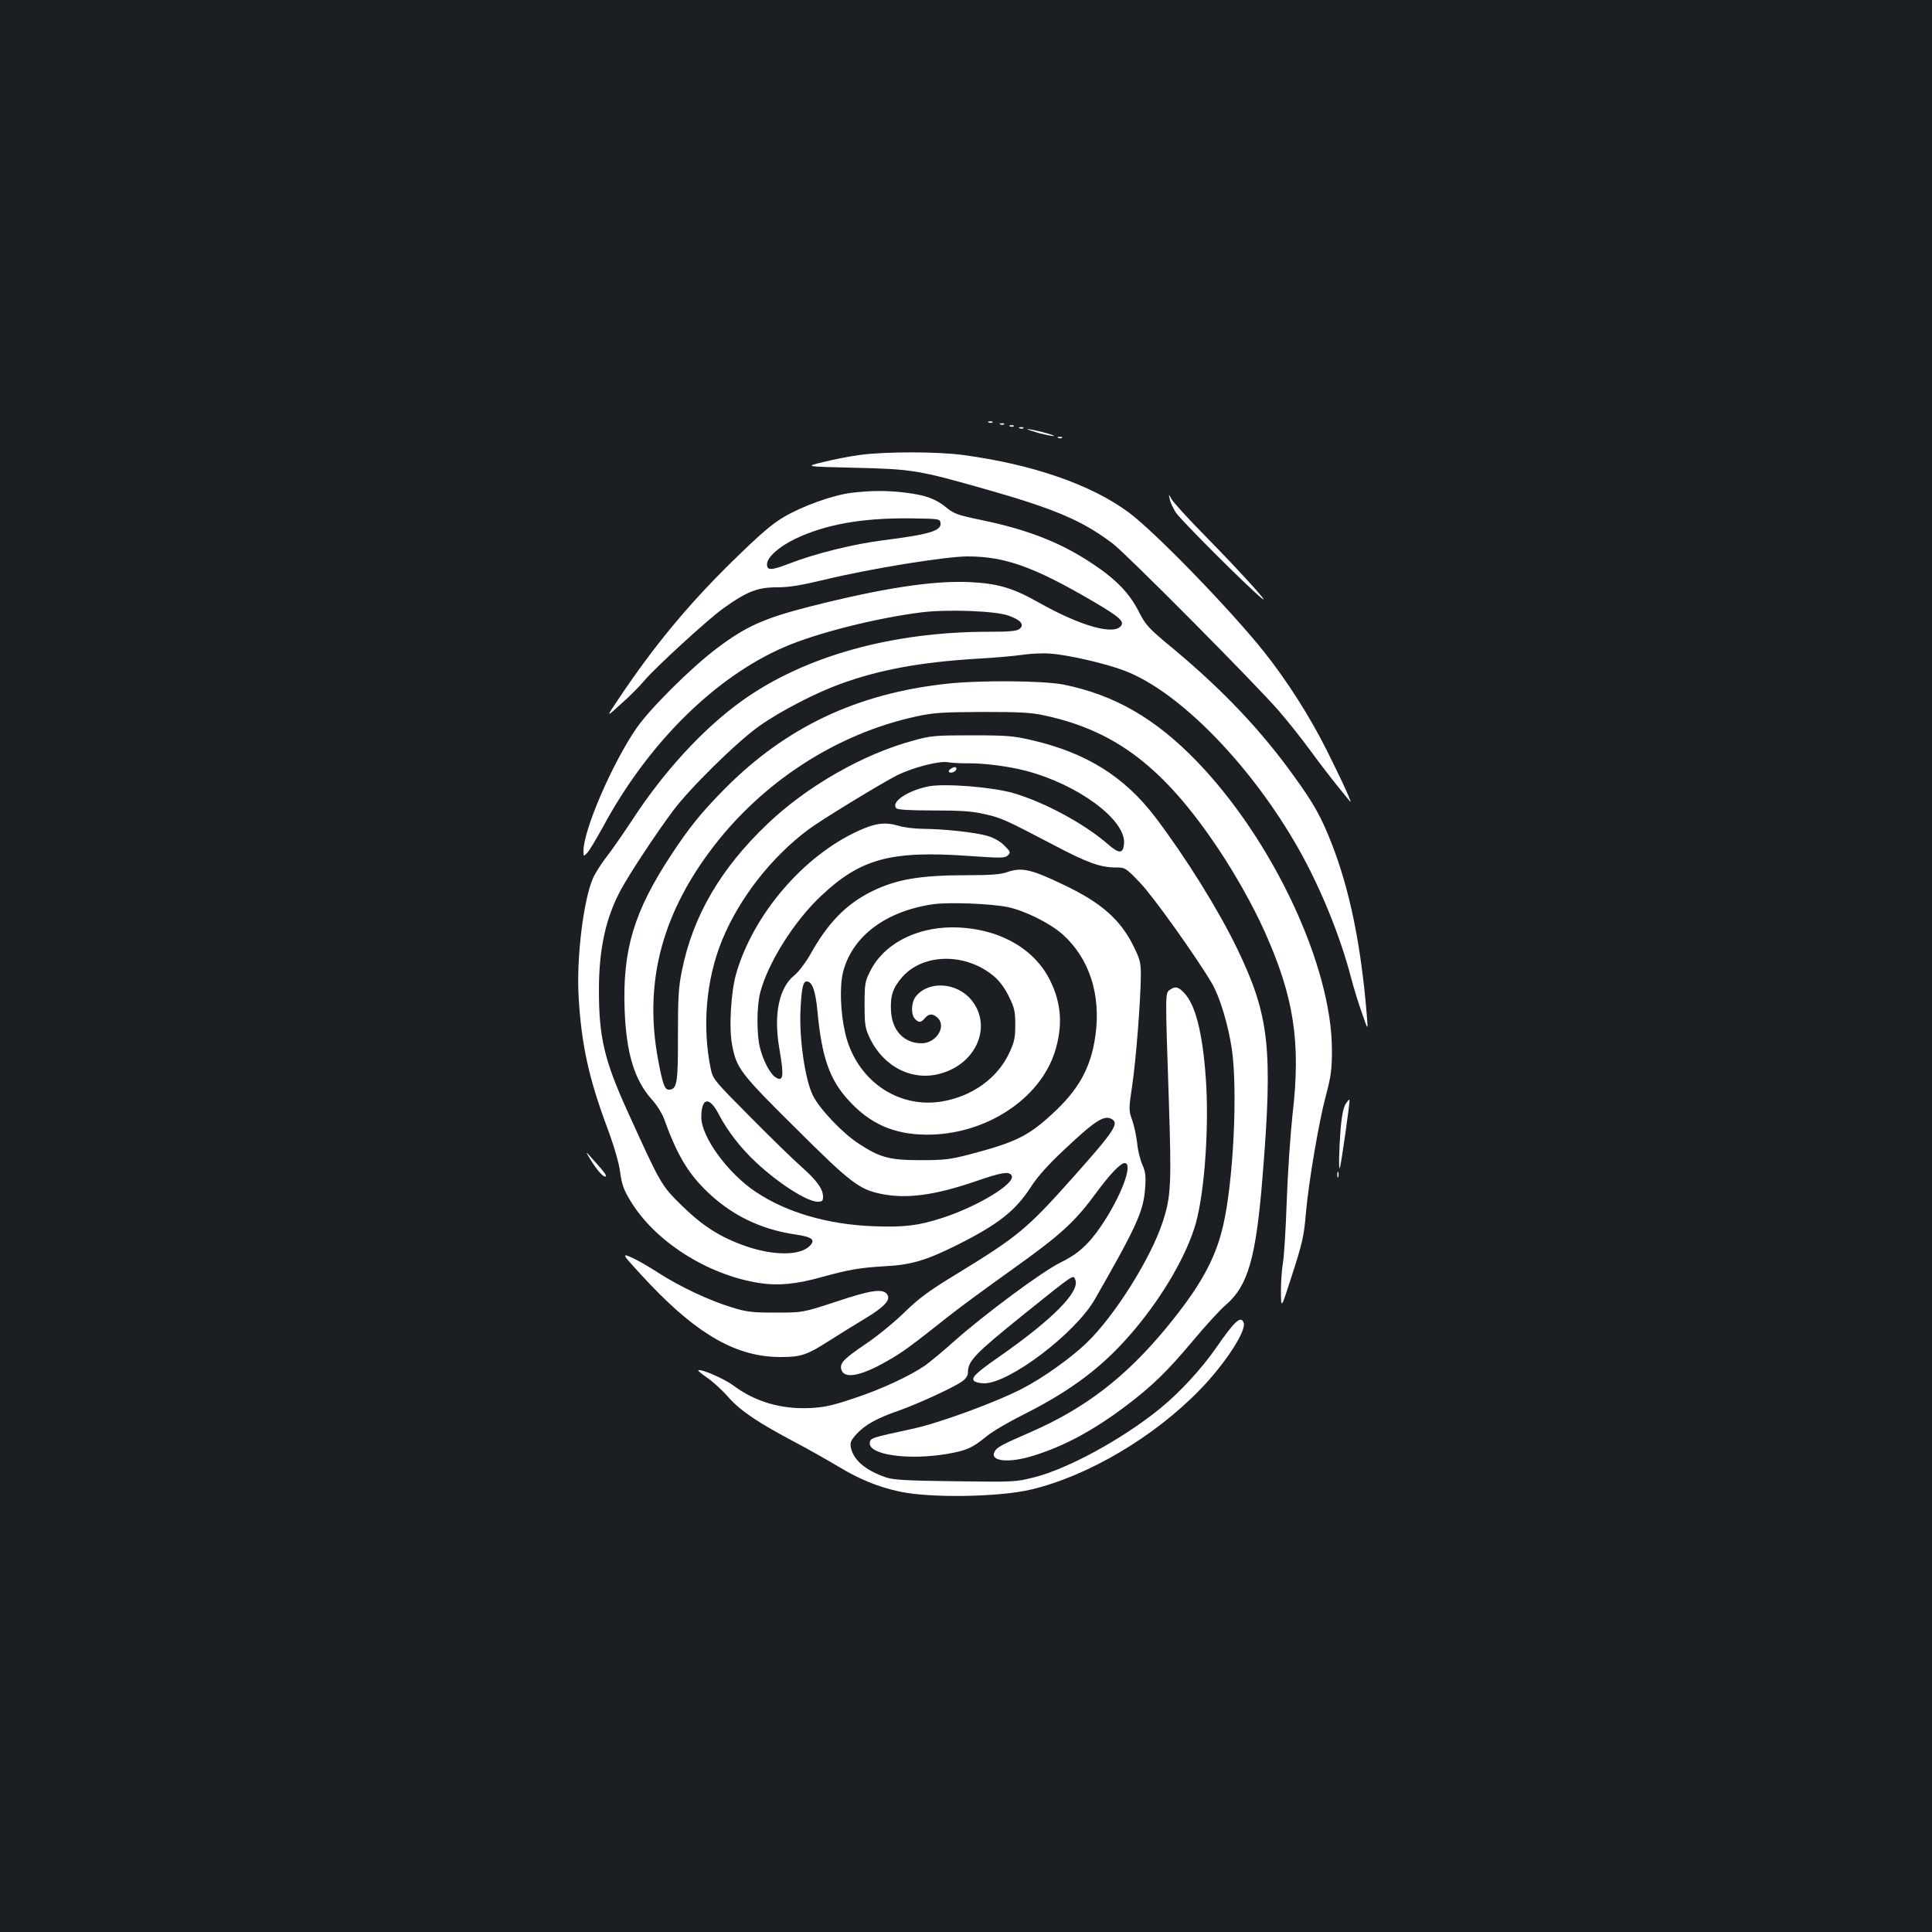 <?xml version="1.0" standalone="no"?>
<!DOCTYPE svg PUBLIC "-//W3C//DTD SVG 20010904//EN"
 "http://www.w3.org/TR/2001/REC-SVG-20010904/DTD/svg10.dtd">
<svg version="1.0" xmlns="http://www.w3.org/2000/svg"
 width="1000pt" height="1000pt" viewBox="0 0 1000 1000"
 preserveAspectRatio="xMidYMid meet">
<rect width="100%" height="100%" fill="#1b1f23"/>
<g transform="translate(0,1000) scale(0.1,-0.1)"
fill="#ffffff" stroke="none">
<path d="M5118 7813 c7 -3 16 -2 19 1 4 3 -2 6 -13 5 -11 0 -14 -3 -6 -6z"/>
<path d="M5178 7803 c7 -3 16 -2 19 1 4 3 -2 6 -13 5 -11 0 -14 -3 -6 -6z"/>
<path d="M5228 7793 c7 -3 16 -2 19 1 4 3 -2 6 -13 5 -11 0 -14 -3 -6 -6z"/>
<path d="M5278 7783 c7 -3 16 -2 19 1 4 3 -2 6 -13 5 -11 0 -14 -3 -6 -6z"/>
<path d="M5375 7759 c39 -10 74 -17 80 -16 11 4 -118 37 -137 36 -7 0 19 -9
57 -20z"/>
<path d="M5478 7733 c7 -3 16 -2 19 1 4 3 -2 6 -13 5 -11 0 -14 -3 -6 -6z"/>
<path d="M4449 7645 c-53 -7 -138 -24 -190 -37 -94 -23 -94 -23 161 -29 303
-7 333 -12 688 -113 357 -102 494 -161 651 -279 70 -53 725 -712 859 -865 40
-46 114 -138 163 -205 49 -67 112 -149 139 -182 27 -33 56 -69 65 -80 22 -30
-27 80 -117 260 -88 176 -206 361 -326 512 -175 219 -565 621 -699 720 -195
145 -500 250 -859 298 -133 18 -404 18 -535 0z"/>
<path d="M4405 7449 c-98 -13 -251 -68 -348 -125 -64 -38 -124 -90 -271 -234
-228 -224 -406 -440 -586 -710 -64 -95 -64 -95 16 -22 44 39 97 92 117 117 58
69 334 322 412 377 120 86 176 108 275 108 65 0 124 10 250 40 230 56 625 120
738 120 193 0 344 -54 647 -231 136 -80 163 -103 149 -126 -33 -54 -210 -5
-434 122 -128 72 -207 95 -350 102 -190 9 -452 -31 -830 -127 -235 -60 -331
-103 -480 -216 -133 -100 -350 -316 -417 -415 -127 -186 -273 -526 -273 -634
0 -29 0 -29 19 -10 11 11 47 72 82 135 233 433 580 776 939 931 168 73 480
151 713 180 137 16 376 7 446 -17 65 -23 86 -48 57 -70 -15 -11 -54 -14 -160
-14 -501 0 -954 -127 -1275 -357 -200 -143 -406 -367 -569 -618 -47 -71 -107
-158 -134 -192 -26 -34 -57 -82 -68 -107 -50 -112 -87 -415 -75 -616 14 -243
52 -420 147 -674 38 -103 62 -186 68 -234 8 -60 18 -90 51 -144 125 -211 399
-387 670 -429 97 -15 190 -6 319 30 145 40 197 49 330 57 136 7 213 30 372
109 214 107 303 177 383 300 35 55 89 115 172 193 160 151 208 182 247 160 40
-22 14 -62 -202 -304 -236 -265 -283 -304 -602 -499 -143 -87 -193 -124 -270
-199 -52 -51 -143 -125 -203 -165 -112 -76 -132 -98 -122 -131 16 -49 101 -33
240 47 77 44 118 74 320 234 50 40 196 147 325 239 255 182 324 246 437 400
67 91 123 150 144 150 47 0 -18 -173 -121 -325 -66 -97 -122 -147 -213 -191
-91 -44 -394 -269 -548 -406 -58 -52 -126 -108 -151 -126 -79 -54 -224 -122
-366 -169 -113 -38 -153 -47 -229 -51 -151 -7 -286 33 -399 118 -46 34 -170
88 -180 77 -2 -2 20 -20 49 -40 29 -20 79 -66 110 -102 62 -69 148 -127 348
-233 63 -33 163 -90 222 -125 102 -62 203 -104 312 -127 158 -35 516 -29 681
10 296 70 639 273 876 518 130 134 241 305 225 346 -15 38 -46 9 -145 -134
-76 -108 -185 -227 -287 -310 -191 -156 -474 -311 -650 -356 -99 -25 -104 -25
-410 -21 -256 3 -319 7 -359 20 -106 36 -169 90 -182 155 -5 24 0 37 29 69 44
48 106 83 223 123 100 36 279 118 324 150 20 14 30 30 30 46 0 60 35 96 288
300 269 216 257 208 268 179 24 -61 -119 -205 -391 -395 -122 -85 -148 -110
-134 -127 6 -7 30 -13 53 -13 131 0 472 259 573 435 217 379 252 456 260 575
5 62 2 85 -14 121 -11 25 -24 76 -27 112 -4 37 -16 91 -26 120 -18 50 -18 56
0 177 20 132 44 444 45 571 0 67 -4 83 -38 152 -68 138 -169 226 -361 317
-173 83 -218 92 -296 65 -31 -11 -85 -15 -199 -15 -250 0 -373 -21 -503 -86
-129 -65 -223 -161 -312 -321 -27 -47 -63 -94 -85 -112 -79 -63 -108 -203 -77
-379 25 -146 21 -176 -23 -146 -26 19 -60 83 -77 149 -18 67 -18 217 1 288 40
153 174 367 313 498 205 194 361 237 761 209 174 -12 193 -12 208 3 15 15 13
19 -19 51 -22 22 -54 40 -89 50 -63 18 -220 35 -330 36 -41 0 -100 7 -129 16
-68 20 -119 14 -206 -26 -285 -129 -546 -434 -634 -741 -27 -94 -38 -283 -20
-371 23 -118 42 -144 329 -428 283 -282 327 -315 439 -339 133 -28 280 -8 493
65 139 48 176 53 186 27 16 -41 -180 -159 -360 -217 -124 -40 -195 -49 -356
-43 -236 9 -449 71 -608 177 -145 96 -283 285 -283 387 0 102 41 110 89 18 45
-87 114 -177 194 -251 116 -109 265 -204 319 -204 24 0 28 4 28 26 0 40 -32
84 -112 155 -40 35 -159 151 -264 257 -182 183 -193 196 -204 244 -47 222 -26
470 59 675 88 214 254 427 446 570 67 50 377 239 460 281 79 39 214 74 259 67
22 -4 68 -6 101 -6 82 2 216 -15 306 -39 268 -70 516 -253 507 -375 -4 -55
-25 -56 -84 -4 -122 106 -328 217 -489 264 -107 31 -352 51 -437 35 -109 -21
-200 -82 -168 -114 7 -7 70 -11 193 -11 142 0 200 -4 264 -19 86 -19 107 -29
363 -163 169 -89 237 -113 314 -113 50 0 52 -1 126 -78 67 -69 293 -386 373
-522 41 -70 84 -214 103 -340 31 -216 8 -689 -46 -918 -41 -174 -121 -316
-295 -527 -208 -252 -418 -414 -697 -536 -156 -68 -178 -80 -190 -103 -27 -50
74 -61 203 -20 160 50 309 131 474 255 138 104 214 178 346 335 66 79 144 165
174 190 115 99 156 243 190 664 54 666 35 834 -131 1179 -97 201 -267 474
-424 681 -160 210 -355 332 -635 398 -100 23 -129 26 -315 26 -190 0 -212 -2
-302 -27 -258 -69 -551 -236 -755 -431 -242 -230 -386 -476 -443 -758 -18 -88
-21 -137 -21 -337 1 -249 -5 -281 -48 -281 -21 0 -32 32 -55 157 -72 388 15
737 270 1079 263 353 651 606 1068 696 88 19 132 22 341 23 198 0 255 -3 325
-19 368 -80 616 -271 897 -691 90 -135 180 -296 238 -425 153 -341 189 -575
145 -950 -11 -102 -25 -304 -30 -450 -5 -146 -14 -289 -20 -319 -5 -29 -10
-95 -10 -145 1 -91 1 -91 51 64 62 191 68 219 79 348 14 158 68 474 103 602
26 99 31 132 31 235 0 434 -304 1084 -698 1493 -215 223 -428 346 -693 399
-104 20 -430 23 -603 4 -467 -51 -835 -226 -1152 -547 -119 -121 -180 -196
-274 -339 -192 -292 -252 -490 -241 -799 8 -225 50 -366 141 -467 25 -27 52
-71 62 -97 65 -181 120 -276 212 -368 130 -130 285 -207 471 -234 86 -13 104
-27 71 -60 -49 -49 -185 -50 -327 -1 -134 46 -226 105 -334 211 -107 105 -109
109 -282 490 -119 262 -147 381 -147 625 0 216 36 378 116 524 44 81 180 287
265 401 87 118 333 360 449 442 107 76 292 172 420 218 200 73 411 112 699
130 95 5 206 15 245 21 39 6 102 9 141 6 93 -6 291 -52 387 -89 285 -109 659
-494 903 -928 112 -200 212 -445 269 -664 13 -50 38 -131 56 -181 31 -90 31
-90 25 -15 -30 371 -90 661 -186 903 -51 129 -89 198 -189 336 -167 234 -366
445 -621 658 -137 113 -148 126 -185 198 -47 93 -117 166 -236 245 -165 111
-336 178 -577 228 -125 26 -144 33 -184 66 -54 44 -105 63 -210 76 -94 12
-183 11 -282 -1z m463 -156 c6 -40 -56 -59 -293 -89 -153 -19 -352 -68 -484
-119 -98 -38 -121 -39 -121 -6 0 36 60 90 144 131 157 75 343 109 591 107 157
-2 160 -2 163 -24z m348 -1988 c90 -19 218 -83 285 -142 138 -125 198 -311
169 -522 -23 -166 -85 -280 -224 -407 -124 -115 -193 -148 -431 -210 -96 -25
-128 -29 -250 -29 -160 0 -210 13 -321 86 -82 53 -204 181 -237 250 -40 81
-70 291 -64 434 6 123 13 155 33 155 28 0 45 -49 55 -152 22 -239 62 -355 161
-463 111 -122 235 -177 403 -178 301 -2 584 180 664 426 43 135 36 252 -24
373 -84 170 -276 274 -507 274 -192 -1 -357 -89 -425 -229 -26 -51 -28 -66
-28 -171 0 -103 3 -121 26 -171 72 -152 223 -228 370 -185 186 53 266 249 156
381 -75 91 -222 100 -287 17 -24 -30 -26 -94 -4 -116 20 -21 31 -20 51 4 21
24 40 25 65 3 49 -44 -5 -133 -82 -133 -90 0 -152 65 -158 165 -5 79 9 122 58
178 111 125 333 126 478 1 25 -21 55 -62 74 -102 29 -59 33 -76 33 -147 0 -69
-5 -89 -32 -147 -61 -129 -190 -222 -346 -249 -231 -39 -445 111 -502 352 -25
108 -30 244 -11 319 48 185 222 315 468 350 82 11 296 3 384 -15z"/>
<path d="M6055 7415 c3 -16 18 -48 32 -69 25 -38 370 -383 443 -442 54 -44
-116 143 -291 321 -87 88 -165 174 -174 190 -17 30 -17 30 -10 0z"/>
<path d="M4920 6020 c-8 -5 -11 -12 -8 -16 10 -9 38 3 38 16 0 12 -10 13 -30
0z"/>
<path d="M6054 4876 c-23 -17 -23 -14 -4 -575 14 -433 11 -493 -31 -623 -61
-189 -249 -489 -396 -630 -79 -76 -227 -182 -331 -235 -139 -72 -434 -180
-571 -209 -209 -45 -216 -47 -219 -71 -9 -63 199 -93 403 -58 100 18 127 30
202 91 30 25 114 74 186 110 259 130 424 256 581 444 151 180 271 390 316 550
46 168 69 506 51 753 -17 232 -53 375 -111 437 -31 33 -47 37 -76 16z"/>
<path d="M6965 4286 c-11 -17 -20 -61 -26 -128 -8 -105 -11 -221 -4 -203 7 18
54 349 50 353 -2 2 -11 -8 -20 -22z"/>
<path d="M3055 4000 c31 -51 64 -90 77 -90 13 0 -1 20 -56 81 -48 54 -48 54
-21 9z"/>
<path d="M6922 3920 c0 -14 2 -19 5 -12 2 6 2 18 0 25 -3 6 -5 1 -5 -13z"/>
<path d="M3239 3492 c5 -9 62 -72 126 -140 253 -265 452 -376 675 -376 108 0
136 10 261 90 42 27 120 75 173 107 103 62 137 98 119 126 -21 33 -82 25 -264
-36 -174 -57 -174 -57 -314 -57 -124 0 -150 3 -230 28 -112 34 -266 106 -376
177 -46 30 -105 64 -131 76 -41 19 -47 20 -39 5z"/>
</g>
</svg>
